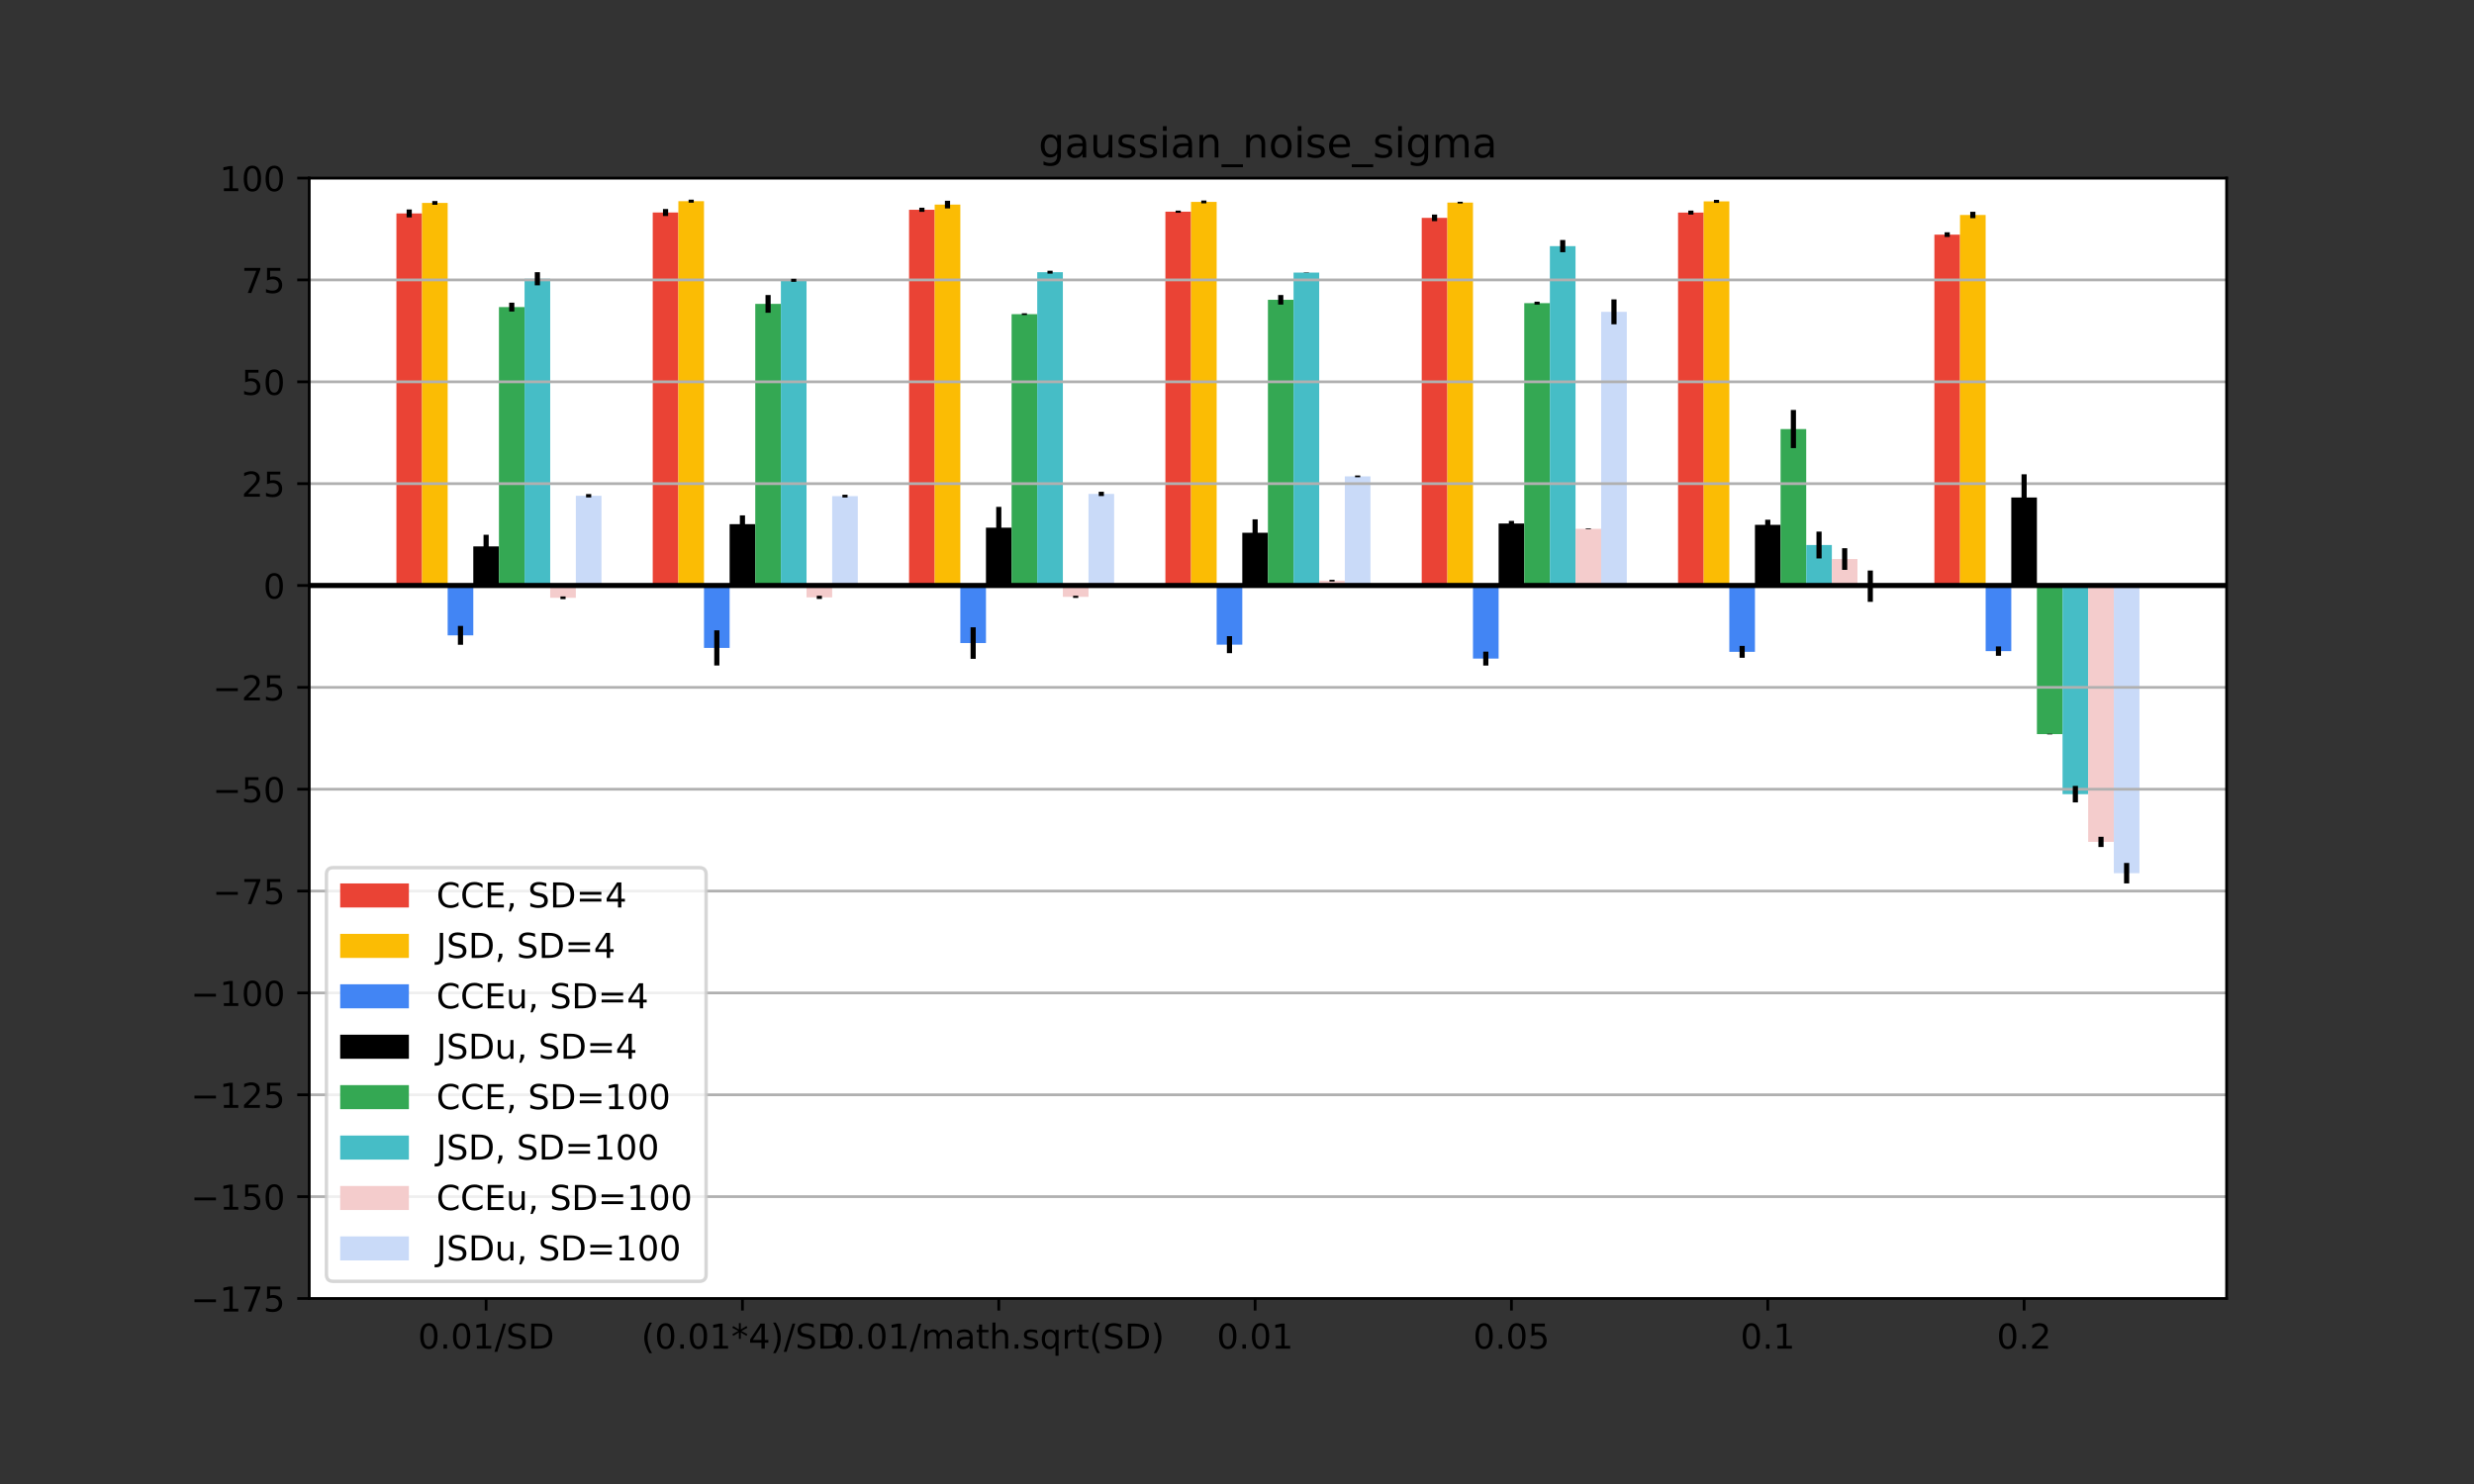 <?xml version="1.0" encoding="utf-8" standalone="no"?>
<!DOCTYPE svg PUBLIC "-//W3C//DTD SVG 1.1//EN"
  "http://www.w3.org/Graphics/SVG/1.1/DTD/svg11.dtd">
<!-- Created with matplotlib (https://matplotlib.org/) -->
<svg height="432pt" version="1.1" viewBox="0 0 720 432" width="720pt" xmlns="http://www.w3.org/2000/svg" xmlns:xlink="http://www.w3.org/1999/xlink">
 <rect x="0" y="0" width="720" height="432" fill="#333333" stroke="none"/>
 <defs>
  <style type="text/css">*{stroke-linecap:butt;stroke-linejoin:round;}</style>
 </defs>
 <g id="figure_1">
  <g id="patch_1">
   <path d="M 0 432 
L 720 432 
L 720 0 
L 0 0 
z
" style="fill:none;"/>
  </g>
  <g id="axes_1">
   <g id="patch_2">
    <path d="M 90 378 
L 648 378 
L 648 51.84 
L 90 51.84 
z
" style="fill:#ffffff;"/>
   </g>
   <g id="patch_3">
    <path clip-path="url(#pd36a8cc32c)" d="M 115.364 170.444 
L 122.824 170.444 
L 122.824 62.132 
L 115.364 62.132 
z
" style="fill:#ea4335;"/>
   </g>
   <g id="patch_4">
    <path clip-path="url(#pd36a8cc32c)" d="M 189.963 170.444 
L 197.422 170.444 
L 197.422 61.859 
L 189.963 61.859 
z
" style="fill:#ea4335;"/>
   </g>
   <g id="patch_5">
    <path clip-path="url(#pd36a8cc32c)" d="M 264.561 170.444 
L 272.021 170.444 
L 272.021 61.065 
L 264.561 61.065 
z
" style="fill:#ea4335;"/>
   </g>
   <g id="patch_6">
    <path clip-path="url(#pd36a8cc32c)" d="M 339.16 170.444 
L 346.62 170.444 
L 346.62 61.622 
L 339.16 61.622 
z
" style="fill:#ea4335;"/>
   </g>
   <g id="patch_7">
    <path clip-path="url(#pd36a8cc32c)" d="M 413.759 170.444 
L 421.219 170.444 
L 421.219 63.422 
L 413.759 63.422 
z
" style="fill:#ea4335;"/>
   </g>
   <g id="patch_8">
    <path clip-path="url(#pd36a8cc32c)" d="M 488.358 170.444 
L 495.818 170.444 
L 495.818 61.881 
L 488.358 61.881 
z
" style="fill:#ea4335;"/>
   </g>
   <g id="patch_9">
    <path clip-path="url(#pd36a8cc32c)" d="M 562.957 170.444 
L 570.417 170.444 
L 570.417 68.305 
L 562.957 68.305 
z
" style="fill:#ea4335;"/>
   </g>
   <g id="patch_10">
    <path clip-path="url(#pd36a8cc32c)" d="M 122.824 170.444 
L 130.283 170.444 
L 130.283 59.071 
L 122.824 59.071 
z
" style="fill:#fbbc04;"/>
   </g>
   <g id="patch_11">
    <path clip-path="url(#pd36a8cc32c)" d="M 197.422 170.444 
L 204.882 170.444 
L 204.882 58.564 
L 197.422 58.564 
z
" style="fill:#fbbc04;"/>
   </g>
   <g id="patch_12">
    <path clip-path="url(#pd36a8cc32c)" d="M 272.021 170.444 
L 279.481 170.444 
L 279.481 59.557 
L 272.021 59.557 
z
" style="fill:#fbbc04;"/>
   </g>
   <g id="patch_13">
    <path clip-path="url(#pd36a8cc32c)" d="M 346.62 170.444 
L 354.08 170.444 
L 354.08 58.776 
L 346.62 58.776 
z
" style="fill:#fbbc04;"/>
   </g>
   <g id="patch_14">
    <path clip-path="url(#pd36a8cc32c)" d="M 421.219 170.444 
L 428.679 170.444 
L 428.679 58.975 
L 421.219 58.975 
z
" style="fill:#fbbc04;"/>
   </g>
   <g id="patch_15">
    <path clip-path="url(#pd36a8cc32c)" d="M 495.818 170.444 
L 503.278 170.444 
L 503.278 58.618 
L 495.818 58.618 
z
" style="fill:#fbbc04;"/>
   </g>
   <g id="patch_16">
    <path clip-path="url(#pd36a8cc32c)" d="M 570.417 170.444 
L 577.877 170.444 
L 577.877 62.58 
L 570.417 62.58 
z
" style="fill:#fbbc04;"/>
   </g>
   <g id="patch_17">
    <path clip-path="url(#pd36a8cc32c)" d="M 130.283 170.444 
L 137.743 170.444 
L 137.743 184.958 
L 130.283 184.958 
z
" style="fill:#4285f4;"/>
   </g>
   <g id="patch_18">
    <path clip-path="url(#pd36a8cc32c)" d="M 204.882 170.444 
L 212.342 170.444 
L 212.342 188.615 
L 204.882 188.615 
z
" style="fill:#4285f4;"/>
   </g>
   <g id="patch_19">
    <path clip-path="url(#pd36a8cc32c)" d="M 279.481 170.444 
L 286.941 170.444 
L 286.941 187.196 
L 279.481 187.196 
z
" style="fill:#4285f4;"/>
   </g>
   <g id="patch_20">
    <path clip-path="url(#pd36a8cc32c)" d="M 354.08 170.444 
L 361.54 170.444 
L 361.54 187.667 
L 354.08 187.667 
z
" style="fill:#4285f4;"/>
   </g>
   <g id="patch_21">
    <path clip-path="url(#pd36a8cc32c)" d="M 428.679 170.444 
L 436.139 170.444 
L 436.139 191.716 
L 428.679 191.716 
z
" style="fill:#4285f4;"/>
   </g>
   <g id="patch_22">
    <path clip-path="url(#pd36a8cc32c)" d="M 503.278 170.444 
L 510.738 170.444 
L 510.738 189.754 
L 503.278 189.754 
z
" style="fill:#4285f4;"/>
   </g>
   <g id="patch_23">
    <path clip-path="url(#pd36a8cc32c)" d="M 577.877 170.444 
L 585.337 170.444 
L 585.337 189.547 
L 577.877 189.547 
z
" style="fill:#4285f4;"/>
   </g>
   <g id="patch_24">
    <path clip-path="url(#pd36a8cc32c)" d="M 137.743 170.444 
L 145.203 170.444 
L 145.203 159.061 
L 137.743 159.061 
z
"/>
   </g>
   <g id="patch_25">
    <path clip-path="url(#pd36a8cc32c)" d="M 212.342 170.444 
L 219.802 170.444 
L 219.802 152.586 
L 212.342 152.586 
z
"/>
   </g>
   <g id="patch_26">
    <path clip-path="url(#pd36a8cc32c)" d="M 286.941 170.444 
L 294.401 170.444 
L 294.401 153.608 
L 286.941 153.608 
z
"/>
   </g>
   <g id="patch_27">
    <path clip-path="url(#pd36a8cc32c)" d="M 361.54 170.444 
L 369 170.444 
L 369 155.088 
L 361.54 155.088 
z
"/>
   </g>
   <g id="patch_28">
    <path clip-path="url(#pd36a8cc32c)" d="M 436.139 170.444 
L 443.599 170.444 
L 443.599 152.397 
L 436.139 152.397 
z
"/>
   </g>
   <g id="patch_29">
    <path clip-path="url(#pd36a8cc32c)" d="M 510.738 170.444 
L 518.198 170.444 
L 518.198 152.783 
L 510.738 152.783 
z
"/>
   </g>
   <g id="patch_30">
    <path clip-path="url(#pd36a8cc32c)" d="M 585.337 170.444 
L 592.797 170.444 
L 592.797 144.825 
L 585.337 144.825 
z
"/>
   </g>
   <g id="patch_31">
    <path clip-path="url(#pd36a8cc32c)" d="M 145.203 170.444 
L 152.663 170.444 
L 152.663 89.391 
L 145.203 89.391 
z
" style="fill:#34a853;"/>
   </g>
   <g id="patch_32">
    <path clip-path="url(#pd36a8cc32c)" d="M 219.802 170.444 
L 227.262 170.444 
L 227.262 88.46 
L 219.802 88.46 
z
" style="fill:#34a853;"/>
   </g>
   <g id="patch_33">
    <path clip-path="url(#pd36a8cc32c)" d="M 294.401 170.444 
L 301.861 170.444 
L 301.861 91.453 
L 294.401 91.453 
z
" style="fill:#34a853;"/>
   </g>
   <g id="patch_34">
    <path clip-path="url(#pd36a8cc32c)" d="M 369 170.444 
L 376.46 170.444 
L 376.46 87.271 
L 369 87.271 
z
" style="fill:#34a853;"/>
   </g>
   <g id="patch_35">
    <path clip-path="url(#pd36a8cc32c)" d="M 443.599 170.444 
L 451.059 170.444 
L 451.059 88.247 
L 443.599 88.247 
z
" style="fill:#34a853;"/>
   </g>
   <g id="patch_36">
    <path clip-path="url(#pd36a8cc32c)" d="M 518.198 170.444 
L 525.658 170.444 
L 525.658 124.904 
L 518.198 124.904 
z
" style="fill:#34a853;"/>
   </g>
   <g id="patch_37">
    <path clip-path="url(#pd36a8cc32c)" d="M 592.797 170.444 
L 600.257 170.444 
L 600.257 213.707 
L 592.797 213.707 
z
" style="fill:#34a853;"/>
   </g>
   <g id="patch_38">
    <path clip-path="url(#pd36a8cc32c)" d="M 152.663 170.444 
L 160.123 170.444 
L 160.123 81.147 
L 152.663 81.147 
z
" style="fill:#46bdc6;"/>
   </g>
   <g id="patch_39">
    <path clip-path="url(#pd36a8cc32c)" d="M 227.262 170.444 
L 234.722 170.444 
L 234.722 81.605 
L 227.262 81.605 
z
" style="fill:#46bdc6;"/>
   </g>
   <g id="patch_40">
    <path clip-path="url(#pd36a8cc32c)" d="M 301.861 170.444 
L 309.321 170.444 
L 309.321 79.238 
L 301.861 79.238 
z
" style="fill:#46bdc6;"/>
   </g>
   <g id="patch_41">
    <path clip-path="url(#pd36a8cc32c)" d="M 376.46 170.444 
L 383.92 170.444 
L 383.92 79.351 
L 376.46 79.351 
z
" style="fill:#46bdc6;"/>
   </g>
   <g id="patch_42">
    <path clip-path="url(#pd36a8cc32c)" d="M 451.059 170.444 
L 458.519 170.444 
L 458.519 71.652 
L 451.059 71.652 
z
" style="fill:#46bdc6;"/>
   </g>
   <g id="patch_43">
    <path clip-path="url(#pd36a8cc32c)" d="M 525.658 170.444 
L 533.118 170.444 
L 533.118 158.655 
L 525.658 158.655 
z
" style="fill:#46bdc6;"/>
   </g>
   <g id="patch_44">
    <path clip-path="url(#pd36a8cc32c)" d="M 600.257 170.444 
L 607.717 170.444 
L 607.717 231.186 
L 600.257 231.186 
z
" style="fill:#46bdc6;"/>
   </g>
   <g id="patch_45">
    <path clip-path="url(#pd36a8cc32c)" d="M 160.123 170.444 
L 167.583 170.444 
L 167.583 174.021 
L 160.123 174.021 
z
" style="fill:#f4cccc;"/>
   </g>
   <g id="patch_46">
    <path clip-path="url(#pd36a8cc32c)" d="M 234.722 170.444 
L 242.182 170.444 
L 242.182 173.897 
L 234.722 173.897 
z
" style="fill:#f4cccc;"/>
   </g>
   <g id="patch_47">
    <path clip-path="url(#pd36a8cc32c)" d="M 309.321 170.444 
L 316.781 170.444 
L 316.781 173.741 
L 309.321 173.741 
z
" style="fill:#f4cccc;"/>
   </g>
   <g id="patch_48">
    <path clip-path="url(#pd36a8cc32c)" d="M 383.92 170.444 
L 391.38 170.444 
L 391.38 169.033 
L 383.92 169.033 
z
" style="fill:#f4cccc;"/>
   </g>
   <g id="patch_49">
    <path clip-path="url(#pd36a8cc32c)" d="M 458.519 170.444 
L 465.979 170.444 
L 465.979 153.939 
L 458.519 153.939 
z
" style="fill:#f4cccc;"/>
   </g>
   <g id="patch_50">
    <path clip-path="url(#pd36a8cc32c)" d="M 533.118 170.444 
L 540.578 170.444 
L 540.578 162.737 
L 533.118 162.737 
z
" style="fill:#f4cccc;"/>
   </g>
   <g id="patch_51">
    <path clip-path="url(#pd36a8cc32c)" d="M 607.717 170.444 
L 615.176 170.444 
L 615.176 245.071 
L 607.717 245.071 
z
" style="fill:#f4cccc;"/>
   </g>
   <g id="patch_52">
    <path clip-path="url(#pd36a8cc32c)" d="M 167.583 170.444 
L 175.043 170.444 
L 175.043 144.321 
L 167.583 144.321 
z
" style="fill:#c9daf8;"/>
   </g>
   <g id="patch_53">
    <path clip-path="url(#pd36a8cc32c)" d="M 242.182 170.444 
L 249.642 170.444 
L 249.642 144.427 
L 242.182 144.427 
z
" style="fill:#c9daf8;"/>
   </g>
   <g id="patch_54">
    <path clip-path="url(#pd36a8cc32c)" d="M 316.781 170.444 
L 324.241 170.444 
L 324.241 143.783 
L 316.781 143.783 
z
" style="fill:#c9daf8;"/>
   </g>
   <g id="patch_55">
    <path clip-path="url(#pd36a8cc32c)" d="M 391.38 170.444 
L 398.84 170.444 
L 398.84 138.672 
L 391.38 138.672 
z
" style="fill:#c9daf8;"/>
   </g>
   <g id="patch_56">
    <path clip-path="url(#pd36a8cc32c)" d="M 465.979 170.444 
L 473.439 170.444 
L 473.439 90.777 
L 465.979 90.777 
z
" style="fill:#c9daf8;"/>
   </g>
   <g id="patch_57">
    <path clip-path="url(#pd36a8cc32c)" d="M 540.578 170.444 
L 548.037 170.444 
L 548.037 170.636 
L 540.578 170.636 
z
" style="fill:#c9daf8;"/>
   </g>
   <g id="patch_58">
    <path clip-path="url(#pd36a8cc32c)" d="M 615.176 170.444 
L 622.636 170.444 
L 622.636 254.191 
L 615.176 254.191 
z
" style="fill:#c9daf8;"/>
   </g>
   <g id="matplotlib.axis_1">
    <g id="xtick_1">
     <g id="line2d_1">
      <defs>
       <path d="M 0 0 
L 0 3.5 
" id="m20d2a8fefd" style="stroke:#000000;stroke-width:0.8;"/>
      </defs>
      <g>
       <use style="stroke:#000000;stroke-width:0.8;" x="141.473" xlink:href="#m20d2a8fefd" y="378"/>
      </g>
     </g>
     <g id="text_1">
      <!-- 0.01/SD -->
      <g transform="translate(121.632 392.598)scale(0.1 -0.1)">
       <defs>
        <path d="M 31.781 66.406 
Q 24.172 66.406 20.328 58.906 
Q 16.5 51.422 16.5 36.375 
Q 16.5 21.391 20.328 13.891 
Q 24.172 6.391 31.781 6.391 
Q 39.453 6.391 43.281 13.891 
Q 47.125 21.391 47.125 36.375 
Q 47.125 51.422 43.281 58.906 
Q 39.453 66.406 31.781 66.406 
z
M 31.781 74.219 
Q 44.047 74.219 50.516 64.516 
Q 56.984 54.828 56.984 36.375 
Q 56.984 17.969 50.516 8.266 
Q 44.047 -1.422 31.781 -1.422 
Q 19.531 -1.422 13.062 8.266 
Q 6.594 17.969 6.594 36.375 
Q 6.594 54.828 13.062 64.516 
Q 19.531 74.219 31.781 74.219 
z
" id="DejaVuSans-48"/>
        <path d="M 10.688 12.406 
L 21 12.406 
L 21 0 
L 10.688 0 
z
" id="DejaVuSans-46"/>
        <path d="M 12.406 8.297 
L 28.516 8.297 
L 28.516 63.922 
L 10.984 60.406 
L 10.984 69.391 
L 28.422 72.906 
L 38.281 72.906 
L 38.281 8.297 
L 54.391 8.297 
L 54.391 0 
L 12.406 0 
z
" id="DejaVuSans-49"/>
        <path d="M 25.391 72.906 
L 33.688 72.906 
L 8.297 -9.281 
L 0 -9.281 
z
" id="DejaVuSans-47"/>
        <path d="M 53.516 70.516 
L 53.516 60.891 
Q 47.906 63.578 42.922 64.891 
Q 37.938 66.219 33.297 66.219 
Q 25.25 66.219 20.875 63.094 
Q 16.5 59.969 16.5 54.203 
Q 16.5 49.359 19.406 46.891 
Q 22.312 44.438 30.422 42.922 
L 36.375 41.703 
Q 47.406 39.594 52.656 34.297 
Q 57.906 29 57.906 20.125 
Q 57.906 9.516 50.797 4.047 
Q 43.703 -1.422 29.984 -1.422 
Q 24.812 -1.422 18.969 -0.25 
Q 13.141 0.922 6.891 3.219 
L 6.891 13.375 
Q 12.891 10.016 18.656 8.297 
Q 24.422 6.594 29.984 6.594 
Q 38.422 6.594 43.016 9.906 
Q 47.609 13.234 47.609 19.391 
Q 47.609 24.75 44.312 27.781 
Q 41.016 30.812 33.5 32.328 
L 27.484 33.5 
Q 16.453 35.688 11.516 40.375 
Q 6.594 45.062 6.594 53.422 
Q 6.594 63.094 13.406 68.656 
Q 20.219 74.219 32.172 74.219 
Q 37.312 74.219 42.625 73.281 
Q 47.953 72.359 53.516 70.516 
z
" id="DejaVuSans-83"/>
        <path d="M 19.672 64.797 
L 19.672 8.109 
L 31.594 8.109 
Q 46.688 8.109 53.688 14.938 
Q 60.688 21.781 60.688 36.531 
Q 60.688 51.172 53.688 57.984 
Q 46.688 64.797 31.594 64.797 
z
M 9.812 72.906 
L 30.078 72.906 
Q 51.266 72.906 61.172 64.094 
Q 71.094 55.281 71.094 36.531 
Q 71.094 17.672 61.125 8.828 
Q 51.172 0 30.078 0 
L 9.812 0 
z
" id="DejaVuSans-68"/>
       </defs>
       <use xlink:href="#DejaVuSans-48"/>
       <use x="63.623" xlink:href="#DejaVuSans-46"/>
       <use x="95.41" xlink:href="#DejaVuSans-48"/>
       <use x="159.033" xlink:href="#DejaVuSans-49"/>
       <use x="222.656" xlink:href="#DejaVuSans-47"/>
       <use x="256.348" xlink:href="#DejaVuSans-83"/>
       <use x="319.824" xlink:href="#DejaVuSans-68"/>
      </g>
     </g>
    </g>
    <g id="xtick_2">
     <g id="line2d_2">
      <g>
       <use style="stroke:#000000;stroke-width:0.8;" x="216.072" xlink:href="#m20d2a8fefd" y="378"/>
      </g>
     </g>
     <g id="text_2">
      <!-- (0.01*4)/SD -->
      <g transform="translate(186.648 392.598)scale(0.1 -0.1)">
       <defs>
        <path d="M 31 75.875 
Q 24.469 64.656 21.281 53.656 
Q 18.109 42.672 18.109 31.391 
Q 18.109 20.125 21.312 9.062 
Q 24.516 -2 31 -13.188 
L 23.188 -13.188 
Q 15.875 -1.703 12.234 9.375 
Q 8.594 20.453 8.594 31.391 
Q 8.594 42.281 12.203 53.312 
Q 15.828 64.359 23.188 75.875 
z
" id="DejaVuSans-40"/>
        <path d="M 47.016 60.891 
L 29.5 51.422 
L 47.016 41.891 
L 44.188 37.109 
L 27.781 47.016 
L 27.781 28.609 
L 22.219 28.609 
L 22.219 47.016 
L 5.812 37.109 
L 2.984 41.891 
L 20.516 51.422 
L 2.984 60.891 
L 5.812 65.719 
L 22.219 55.812 
L 22.219 74.219 
L 27.781 74.219 
L 27.781 55.812 
L 44.188 65.719 
z
" id="DejaVuSans-42"/>
        <path d="M 37.797 64.312 
L 12.891 25.391 
L 37.797 25.391 
z
M 35.203 72.906 
L 47.609 72.906 
L 47.609 25.391 
L 58.016 25.391 
L 58.016 17.188 
L 47.609 17.188 
L 47.609 0 
L 37.797 0 
L 37.797 17.188 
L 4.891 17.188 
L 4.891 26.703 
z
" id="DejaVuSans-52"/>
        <path d="M 8.016 75.875 
L 15.828 75.875 
Q 23.141 64.359 26.781 53.312 
Q 30.422 42.281 30.422 31.391 
Q 30.422 20.453 26.781 9.375 
Q 23.141 -1.703 15.828 -13.188 
L 8.016 -13.188 
Q 14.5 -2 17.703 9.062 
Q 20.906 20.125 20.906 31.391 
Q 20.906 42.672 17.703 53.656 
Q 14.5 64.656 8.016 75.875 
z
" id="DejaVuSans-41"/>
       </defs>
       <use xlink:href="#DejaVuSans-40"/>
       <use x="39.014" xlink:href="#DejaVuSans-48"/>
       <use x="102.637" xlink:href="#DejaVuSans-46"/>
       <use x="134.424" xlink:href="#DejaVuSans-48"/>
       <use x="198.047" xlink:href="#DejaVuSans-49"/>
       <use x="261.67" xlink:href="#DejaVuSans-42"/>
       <use x="311.67" xlink:href="#DejaVuSans-52"/>
       <use x="375.293" xlink:href="#DejaVuSans-41"/>
       <use x="414.307" xlink:href="#DejaVuSans-47"/>
       <use x="447.998" xlink:href="#DejaVuSans-83"/>
       <use x="511.475" xlink:href="#DejaVuSans-68"/>
      </g>
     </g>
    </g>
    <g id="xtick_3">
     <g id="line2d_3">
      <g>
       <use style="stroke:#000000;stroke-width:0.8;" x="290.671" xlink:href="#m20d2a8fefd" y="378"/>
      </g>
     </g>
     <g id="text_3">
      <!-- 0.01/math.sqrt(SD) -->
      <g transform="translate(242.481 392.598)scale(0.1 -0.1)">
       <defs>
        <path d="M 52 44.188 
Q 55.375 50.25 60.062 53.125 
Q 64.75 56 71.094 56 
Q 79.641 56 84.281 50.016 
Q 88.922 44.047 88.922 33.016 
L 88.922 0 
L 79.891 0 
L 79.891 32.719 
Q 79.891 40.578 77.094 44.375 
Q 74.312 48.188 68.609 48.188 
Q 61.625 48.188 57.562 43.547 
Q 53.516 38.922 53.516 30.906 
L 53.516 0 
L 44.484 0 
L 44.484 32.719 
Q 44.484 40.625 41.703 44.406 
Q 38.922 48.188 33.109 48.188 
Q 26.219 48.188 22.156 43.531 
Q 18.109 38.875 18.109 30.906 
L 18.109 0 
L 9.078 0 
L 9.078 54.688 
L 18.109 54.688 
L 18.109 46.188 
Q 21.188 51.219 25.484 53.609 
Q 29.781 56 35.688 56 
Q 41.656 56 45.828 52.969 
Q 50 49.953 52 44.188 
z
" id="DejaVuSans-109"/>
        <path d="M 34.281 27.484 
Q 23.391 27.484 19.188 25 
Q 14.984 22.516 14.984 16.5 
Q 14.984 11.719 18.141 8.906 
Q 21.297 6.109 26.703 6.109 
Q 34.188 6.109 38.703 11.406 
Q 43.219 16.703 43.219 25.484 
L 43.219 27.484 
z
M 52.203 31.203 
L 52.203 0 
L 43.219 0 
L 43.219 8.297 
Q 40.141 3.328 35.547 0.953 
Q 30.953 -1.422 24.312 -1.422 
Q 15.922 -1.422 10.953 3.297 
Q 6 8.016 6 15.922 
Q 6 25.141 12.172 29.828 
Q 18.359 34.516 30.609 34.516 
L 43.219 34.516 
L 43.219 35.406 
Q 43.219 41.609 39.141 45 
Q 35.062 48.391 27.688 48.391 
Q 23 48.391 18.547 47.266 
Q 14.109 46.141 10.016 43.891 
L 10.016 52.203 
Q 14.938 54.109 19.578 55.047 
Q 24.219 56 28.609 56 
Q 40.484 56 46.344 49.844 
Q 52.203 43.703 52.203 31.203 
z
" id="DejaVuSans-97"/>
        <path d="M 18.312 70.219 
L 18.312 54.688 
L 36.812 54.688 
L 36.812 47.703 
L 18.312 47.703 
L 18.312 18.016 
Q 18.312 11.328 20.141 9.422 
Q 21.969 7.516 27.594 7.516 
L 36.812 7.516 
L 36.812 0 
L 27.594 0 
Q 17.188 0 13.234 3.875 
Q 9.281 7.766 9.281 18.016 
L 9.281 47.703 
L 2.688 47.703 
L 2.688 54.688 
L 9.281 54.688 
L 9.281 70.219 
z
" id="DejaVuSans-116"/>
        <path d="M 54.891 33.016 
L 54.891 0 
L 45.906 0 
L 45.906 32.719 
Q 45.906 40.484 42.875 44.328 
Q 39.844 48.188 33.797 48.188 
Q 26.516 48.188 22.312 43.547 
Q 18.109 38.922 18.109 30.906 
L 18.109 0 
L 9.078 0 
L 9.078 75.984 
L 18.109 75.984 
L 18.109 46.188 
Q 21.344 51.125 25.703 53.562 
Q 30.078 56 35.797 56 
Q 45.219 56 50.047 50.172 
Q 54.891 44.344 54.891 33.016 
z
" id="DejaVuSans-104"/>
        <path d="M 44.281 53.078 
L 44.281 44.578 
Q 40.484 46.531 36.375 47.5 
Q 32.281 48.484 27.875 48.484 
Q 21.188 48.484 17.844 46.438 
Q 14.5 44.391 14.5 40.281 
Q 14.5 37.156 16.891 35.375 
Q 19.281 33.594 26.516 31.984 
L 29.594 31.297 
Q 39.156 29.25 43.188 25.516 
Q 47.219 21.781 47.219 15.094 
Q 47.219 7.469 41.188 3.016 
Q 35.156 -1.422 24.609 -1.422 
Q 20.219 -1.422 15.453 -0.562 
Q 10.688 0.297 5.422 2 
L 5.422 11.281 
Q 10.406 8.688 15.234 7.391 
Q 20.062 6.109 24.812 6.109 
Q 31.156 6.109 34.562 8.281 
Q 37.984 10.453 37.984 14.406 
Q 37.984 18.062 35.516 20.016 
Q 33.062 21.969 24.703 23.781 
L 21.578 24.516 
Q 13.234 26.266 9.516 29.906 
Q 5.812 33.547 5.812 39.891 
Q 5.812 47.609 11.281 51.797 
Q 16.75 56 26.812 56 
Q 31.781 56 36.172 55.266 
Q 40.578 54.547 44.281 53.078 
z
" id="DejaVuSans-115"/>
        <path d="M 14.797 27.297 
Q 14.797 17.391 18.875 11.75 
Q 22.953 6.109 30.078 6.109 
Q 37.203 6.109 41.297 11.75 
Q 45.406 17.391 45.406 27.297 
Q 45.406 37.203 41.297 42.844 
Q 37.203 48.484 30.078 48.484 
Q 22.953 48.484 18.875 42.844 
Q 14.797 37.203 14.797 27.297 
z
M 45.406 8.203 
Q 42.578 3.328 38.25 0.953 
Q 33.938 -1.422 27.875 -1.422 
Q 17.969 -1.422 11.734 6.484 
Q 5.516 14.406 5.516 27.297 
Q 5.516 40.188 11.734 48.094 
Q 17.969 56 27.875 56 
Q 33.938 56 38.25 53.625 
Q 42.578 51.266 45.406 46.391 
L 45.406 54.688 
L 54.391 54.688 
L 54.391 -20.797 
L 45.406 -20.797 
z
" id="DejaVuSans-113"/>
        <path d="M 41.109 46.297 
Q 39.594 47.172 37.812 47.578 
Q 36.031 48 33.891 48 
Q 26.266 48 22.188 43.047 
Q 18.109 38.094 18.109 28.812 
L 18.109 0 
L 9.078 0 
L 9.078 54.688 
L 18.109 54.688 
L 18.109 46.188 
Q 20.953 51.172 25.484 53.578 
Q 30.031 56 36.531 56 
Q 37.453 56 38.578 55.875 
Q 39.703 55.766 41.062 55.516 
z
" id="DejaVuSans-114"/>
       </defs>
       <use xlink:href="#DejaVuSans-48"/>
       <use x="63.623" xlink:href="#DejaVuSans-46"/>
       <use x="95.41" xlink:href="#DejaVuSans-48"/>
       <use x="159.033" xlink:href="#DejaVuSans-49"/>
       <use x="222.656" xlink:href="#DejaVuSans-47"/>
       <use x="256.348" xlink:href="#DejaVuSans-109"/>
       <use x="353.76" xlink:href="#DejaVuSans-97"/>
       <use x="415.039" xlink:href="#DejaVuSans-116"/>
       <use x="454.248" xlink:href="#DejaVuSans-104"/>
       <use x="517.627" xlink:href="#DejaVuSans-46"/>
       <use x="549.414" xlink:href="#DejaVuSans-115"/>
       <use x="601.514" xlink:href="#DejaVuSans-113"/>
       <use x="664.99" xlink:href="#DejaVuSans-114"/>
       <use x="706.104" xlink:href="#DejaVuSans-116"/>
       <use x="745.312" xlink:href="#DejaVuSans-40"/>
       <use x="784.326" xlink:href="#DejaVuSans-83"/>
       <use x="847.803" xlink:href="#DejaVuSans-68"/>
       <use x="924.805" xlink:href="#DejaVuSans-41"/>
      </g>
     </g>
    </g>
    <g id="xtick_4">
     <g id="line2d_4">
      <g>
       <use style="stroke:#000000;stroke-width:0.8;" x="365.27" xlink:href="#m20d2a8fefd" y="378"/>
      </g>
     </g>
     <g id="text_4">
      <!-- 0.01 -->
      <g transform="translate(354.137 392.598)scale(0.1 -0.1)">
       <use xlink:href="#DejaVuSans-48"/>
       <use x="63.623" xlink:href="#DejaVuSans-46"/>
       <use x="95.41" xlink:href="#DejaVuSans-48"/>
       <use x="159.033" xlink:href="#DejaVuSans-49"/>
      </g>
     </g>
    </g>
    <g id="xtick_5">
     <g id="line2d_5">
      <g>
       <use style="stroke:#000000;stroke-width:0.8;" x="439.869" xlink:href="#m20d2a8fefd" y="378"/>
      </g>
     </g>
     <g id="text_5">
      <!-- 0.05 -->
      <g transform="translate(428.736 392.598)scale(0.1 -0.1)">
       <defs>
        <path d="M 10.797 72.906 
L 49.516 72.906 
L 49.516 64.594 
L 19.828 64.594 
L 19.828 46.734 
Q 21.969 47.469 24.109 47.828 
Q 26.266 48.188 28.422 48.188 
Q 40.625 48.188 47.75 41.5 
Q 54.891 34.812 54.891 23.391 
Q 54.891 11.625 47.562 5.094 
Q 40.234 -1.422 26.906 -1.422 
Q 22.312 -1.422 17.547 -0.641 
Q 12.797 0.141 7.719 1.703 
L 7.719 11.625 
Q 12.109 9.234 16.797 8.062 
Q 21.484 6.891 26.703 6.891 
Q 35.156 6.891 40.078 11.328 
Q 45.016 15.766 45.016 23.391 
Q 45.016 31 40.078 35.438 
Q 35.156 39.891 26.703 39.891 
Q 22.75 39.891 18.812 39.016 
Q 14.891 38.141 10.797 36.281 
z
" id="DejaVuSans-53"/>
       </defs>
       <use xlink:href="#DejaVuSans-48"/>
       <use x="63.623" xlink:href="#DejaVuSans-46"/>
       <use x="95.41" xlink:href="#DejaVuSans-48"/>
       <use x="159.033" xlink:href="#DejaVuSans-53"/>
      </g>
     </g>
    </g>
    <g id="xtick_6">
     <g id="line2d_6">
      <g>
       <use style="stroke:#000000;stroke-width:0.8;" x="514.468" xlink:href="#m20d2a8fefd" y="378"/>
      </g>
     </g>
     <g id="text_6">
      <!-- 0.1 -->
      <g transform="translate(506.516 392.598)scale(0.1 -0.1)">
       <use xlink:href="#DejaVuSans-48"/>
       <use x="63.623" xlink:href="#DejaVuSans-46"/>
       <use x="95.41" xlink:href="#DejaVuSans-49"/>
      </g>
     </g>
    </g>
    <g id="xtick_7">
     <g id="line2d_7">
      <g>
       <use style="stroke:#000000;stroke-width:0.8;" x="589.067" xlink:href="#m20d2a8fefd" y="378"/>
      </g>
     </g>
     <g id="text_7">
      <!-- 0.2 -->
      <g transform="translate(581.115 392.598)scale(0.1 -0.1)">
       <defs>
        <path d="M 19.188 8.297 
L 53.609 8.297 
L 53.609 0 
L 7.328 0 
L 7.328 8.297 
Q 12.938 14.109 22.625 23.891 
Q 32.328 33.688 34.812 36.531 
Q 39.547 41.844 41.422 45.531 
Q 43.312 49.219 43.312 52.781 
Q 43.312 58.594 39.234 62.25 
Q 35.156 65.922 28.609 65.922 
Q 23.969 65.922 18.812 64.312 
Q 13.672 62.703 7.812 59.422 
L 7.812 69.391 
Q 13.766 71.781 18.938 73 
Q 24.125 74.219 28.422 74.219 
Q 39.75 74.219 46.484 68.547 
Q 53.219 62.891 53.219 53.422 
Q 53.219 48.922 51.531 44.891 
Q 49.859 40.875 45.406 35.406 
Q 44.188 33.984 37.641 27.219 
Q 31.109 20.453 19.188 8.297 
z
" id="DejaVuSans-50"/>
       </defs>
       <use xlink:href="#DejaVuSans-48"/>
       <use x="63.623" xlink:href="#DejaVuSans-46"/>
       <use x="95.41" xlink:href="#DejaVuSans-50"/>
      </g>
     </g>
    </g>
   </g>
   <g id="matplotlib.axis_2">
    <g id="ytick_1">
     <g id="line2d_8">
      <path clip-path="url(#pd36a8cc32c)" d="M 90 378 
L 648 378 
" style="fill:none;stroke:#b0b0b0;stroke-linecap:square;stroke-width:0.8;"/>
     </g>
     <g id="line2d_9">
      <defs>
       <path d="M 0 0 
L -3.5 0 
" id="m50d9910a5c" style="stroke:#000000;stroke-width:0.8;"/>
      </defs>
      <g>
       <use style="stroke:#000000;stroke-width:0.8;" x="90" xlink:href="#m50d9910a5c" y="378"/>
      </g>
     </g>
     <g id="text_8">
      <!-- −175 -->
      <g transform="translate(55.533 381.799)scale(0.1 -0.1)">
       <defs>
        <path d="M 10.594 35.5 
L 73.188 35.5 
L 73.188 27.203 
L 10.594 27.203 
z
" id="DejaVuSans-8722"/>
        <path d="M 8.203 72.906 
L 55.078 72.906 
L 55.078 68.703 
L 28.609 0 
L 18.312 0 
L 43.219 64.594 
L 8.203 64.594 
z
" id="DejaVuSans-55"/>
       </defs>
       <use xlink:href="#DejaVuSans-8722"/>
       <use x="83.789" xlink:href="#DejaVuSans-49"/>
       <use x="147.412" xlink:href="#DejaVuSans-55"/>
       <use x="211.035" xlink:href="#DejaVuSans-53"/>
      </g>
     </g>
    </g>
    <g id="ytick_2">
     <g id="line2d_10">
      <path clip-path="url(#pd36a8cc32c)" d="M 90 348.349 
L 648 348.349 
" style="fill:none;stroke:#b0b0b0;stroke-linecap:square;stroke-width:0.8;"/>
     </g>
     <g id="line2d_11">
      <g>
       <use style="stroke:#000000;stroke-width:0.8;" x="90" xlink:href="#m50d9910a5c" y="348.349"/>
      </g>
     </g>
     <g id="text_9">
      <!-- −150 -->
      <g transform="translate(55.533 352.148)scale(0.1 -0.1)">
       <use xlink:href="#DejaVuSans-8722"/>
       <use x="83.789" xlink:href="#DejaVuSans-49"/>
       <use x="147.412" xlink:href="#DejaVuSans-53"/>
       <use x="211.035" xlink:href="#DejaVuSans-48"/>
      </g>
     </g>
    </g>
    <g id="ytick_3">
     <g id="line2d_12">
      <path clip-path="url(#pd36a8cc32c)" d="M 90 318.698 
L 648 318.698 
" style="fill:none;stroke:#b0b0b0;stroke-linecap:square;stroke-width:0.8;"/>
     </g>
     <g id="line2d_13">
      <g>
       <use style="stroke:#000000;stroke-width:0.8;" x="90" xlink:href="#m50d9910a5c" y="318.698"/>
      </g>
     </g>
     <g id="text_10">
      <!-- −125 -->
      <g transform="translate(55.533 322.497)scale(0.1 -0.1)">
       <use xlink:href="#DejaVuSans-8722"/>
       <use x="83.789" xlink:href="#DejaVuSans-49"/>
       <use x="147.412" xlink:href="#DejaVuSans-50"/>
       <use x="211.035" xlink:href="#DejaVuSans-53"/>
      </g>
     </g>
    </g>
    <g id="ytick_4">
     <g id="line2d_14">
      <path clip-path="url(#pd36a8cc32c)" d="M 90 289.047 
L 648 289.047 
" style="fill:none;stroke:#b0b0b0;stroke-linecap:square;stroke-width:0.8;"/>
     </g>
     <g id="line2d_15">
      <g>
       <use style="stroke:#000000;stroke-width:0.8;" x="90" xlink:href="#m50d9910a5c" y="289.047"/>
      </g>
     </g>
     <g id="text_11">
      <!-- −100 -->
      <g transform="translate(55.533 292.846)scale(0.1 -0.1)">
       <use xlink:href="#DejaVuSans-8722"/>
       <use x="83.789" xlink:href="#DejaVuSans-49"/>
       <use x="147.412" xlink:href="#DejaVuSans-48"/>
       <use x="211.035" xlink:href="#DejaVuSans-48"/>
      </g>
     </g>
    </g>
    <g id="ytick_5">
     <g id="line2d_16">
      <path clip-path="url(#pd36a8cc32c)" d="M 90 259.396 
L 648 259.396 
" style="fill:none;stroke:#b0b0b0;stroke-linecap:square;stroke-width:0.8;"/>
     </g>
     <g id="line2d_17">
      <g>
       <use style="stroke:#000000;stroke-width:0.8;" x="90" xlink:href="#m50d9910a5c" y="259.396"/>
      </g>
     </g>
     <g id="text_12">
      <!-- −75 -->
      <g transform="translate(61.895 263.196)scale(0.1 -0.1)">
       <use xlink:href="#DejaVuSans-8722"/>
       <use x="83.789" xlink:href="#DejaVuSans-55"/>
       <use x="147.412" xlink:href="#DejaVuSans-53"/>
      </g>
     </g>
    </g>
    <g id="ytick_6">
     <g id="line2d_18">
      <path clip-path="url(#pd36a8cc32c)" d="M 90 229.745 
L 648 229.745 
" style="fill:none;stroke:#b0b0b0;stroke-linecap:square;stroke-width:0.8;"/>
     </g>
     <g id="line2d_19">
      <g>
       <use style="stroke:#000000;stroke-width:0.8;" x="90" xlink:href="#m50d9910a5c" y="229.745"/>
      </g>
     </g>
     <g id="text_13">
      <!-- −50 -->
      <g transform="translate(61.895 233.545)scale(0.1 -0.1)">
       <use xlink:href="#DejaVuSans-8722"/>
       <use x="83.789" xlink:href="#DejaVuSans-53"/>
       <use x="147.412" xlink:href="#DejaVuSans-48"/>
      </g>
     </g>
    </g>
    <g id="ytick_7">
     <g id="line2d_20">
      <path clip-path="url(#pd36a8cc32c)" d="M 90 200.095 
L 648 200.095 
" style="fill:none;stroke:#b0b0b0;stroke-linecap:square;stroke-width:0.8;"/>
     </g>
     <g id="line2d_21">
      <g>
       <use style="stroke:#000000;stroke-width:0.8;" x="90" xlink:href="#m50d9910a5c" y="200.095"/>
      </g>
     </g>
     <g id="text_14">
      <!-- −25 -->
      <g transform="translate(61.895 203.894)scale(0.1 -0.1)">
       <use xlink:href="#DejaVuSans-8722"/>
       <use x="83.789" xlink:href="#DejaVuSans-50"/>
       <use x="147.412" xlink:href="#DejaVuSans-53"/>
      </g>
     </g>
    </g>
    <g id="ytick_8">
     <g id="line2d_22">
      <path clip-path="url(#pd36a8cc32c)" d="M 90 170.444 
L 648 170.444 
" style="fill:none;stroke:#b0b0b0;stroke-linecap:square;stroke-width:0.8;"/>
     </g>
     <g id="line2d_23">
      <g>
       <use style="stroke:#000000;stroke-width:0.8;" x="90" xlink:href="#m50d9910a5c" y="170.444"/>
      </g>
     </g>
     <g id="text_15">
      <!-- 0 -->
      <g transform="translate(76.638 174.243)scale(0.1 -0.1)">
       <use xlink:href="#DejaVuSans-48"/>
      </g>
     </g>
    </g>
    <g id="ytick_9">
     <g id="line2d_24">
      <path clip-path="url(#pd36a8cc32c)" d="M 90 140.793 
L 648 140.793 
" style="fill:none;stroke:#b0b0b0;stroke-linecap:square;stroke-width:0.8;"/>
     </g>
     <g id="line2d_25">
      <g>
       <use style="stroke:#000000;stroke-width:0.8;" x="90" xlink:href="#m50d9910a5c" y="140.793"/>
      </g>
     </g>
     <g id="text_16">
      <!-- 25 -->
      <g transform="translate(70.275 144.592)scale(0.1 -0.1)">
       <use xlink:href="#DejaVuSans-50"/>
       <use x="63.623" xlink:href="#DejaVuSans-53"/>
      </g>
     </g>
    </g>
    <g id="ytick_10">
     <g id="line2d_26">
      <path clip-path="url(#pd36a8cc32c)" d="M 90 111.142 
L 648 111.142 
" style="fill:none;stroke:#b0b0b0;stroke-linecap:square;stroke-width:0.8;"/>
     </g>
     <g id="line2d_27">
      <g>
       <use style="stroke:#000000;stroke-width:0.8;" x="90" xlink:href="#m50d9910a5c" y="111.142"/>
      </g>
     </g>
     <g id="text_17">
      <!-- 50 -->
      <g transform="translate(70.275 114.941)scale(0.1 -0.1)">
       <use xlink:href="#DejaVuSans-53"/>
       <use x="63.623" xlink:href="#DejaVuSans-48"/>
      </g>
     </g>
    </g>
    <g id="ytick_11">
     <g id="line2d_28">
      <path clip-path="url(#pd36a8cc32c)" d="M 90 81.491 
L 648 81.491 
" style="fill:none;stroke:#b0b0b0;stroke-linecap:square;stroke-width:0.8;"/>
     </g>
     <g id="line2d_29">
      <g>
       <use style="stroke:#000000;stroke-width:0.8;" x="90" xlink:href="#m50d9910a5c" y="81.491"/>
      </g>
     </g>
     <g id="text_18">
      <!-- 75 -->
      <g transform="translate(70.275 85.29)scale(0.1 -0.1)">
       <use xlink:href="#DejaVuSans-55"/>
       <use x="63.623" xlink:href="#DejaVuSans-53"/>
      </g>
     </g>
    </g>
    <g id="ytick_12">
     <g id="line2d_30">
      <path clip-path="url(#pd36a8cc32c)" d="M 90 51.84 
L 648 51.84 
" style="fill:none;stroke:#b0b0b0;stroke-linecap:square;stroke-width:0.8;"/>
     </g>
     <g id="line2d_31">
      <g>
       <use style="stroke:#000000;stroke-width:0.8;" x="90" xlink:href="#m50d9910a5c" y="51.84"/>
      </g>
     </g>
     <g id="text_19">
      <!-- 100 -->
      <g transform="translate(63.913 55.639)scale(0.1 -0.1)">
       <use xlink:href="#DejaVuSans-49"/>
       <use x="63.623" xlink:href="#DejaVuSans-48"/>
       <use x="127.246" xlink:href="#DejaVuSans-48"/>
      </g>
     </g>
    </g>
   </g>
   <g id="LineCollection_1">
    <path clip-path="url(#pd36a8cc32c)" d="M 119.094 63.279 
L 119.094 60.986 
" style="fill:none;stroke:#000000;stroke-width:1.5;"/>
    <path clip-path="url(#pd36a8cc32c)" d="M 193.693 62.878 
L 193.693 60.84 
" style="fill:none;stroke:#000000;stroke-width:1.5;"/>
    <path clip-path="url(#pd36a8cc32c)" d="M 268.291 61.667 
L 268.291 60.463 
" style="fill:none;stroke:#000000;stroke-width:1.5;"/>
    <path clip-path="url(#pd36a8cc32c)" d="M 342.89 61.93 
L 342.89 61.315 
" style="fill:none;stroke:#000000;stroke-width:1.5;"/>
    <path clip-path="url(#pd36a8cc32c)" d="M 417.489 64.381 
L 417.489 62.464 
" style="fill:none;stroke:#000000;stroke-width:1.5;"/>
    <path clip-path="url(#pd36a8cc32c)" d="M 492.088 62.456 
L 492.088 61.306 
" style="fill:none;stroke:#000000;stroke-width:1.5;"/>
    <path clip-path="url(#pd36a8cc32c)" d="M 566.687 68.979 
L 566.687 67.63 
" style="fill:none;stroke:#000000;stroke-width:1.5;"/>
   </g>
   <g id="LineCollection_2">
    <path clip-path="url(#pd36a8cc32c)" d="M 126.553 59.612 
L 126.553 58.53 
" style="fill:none;stroke:#000000;stroke-width:1.5;"/>
    <path clip-path="url(#pd36a8cc32c)" d="M 201.152 59.001 
L 201.152 58.126 
" style="fill:none;stroke:#000000;stroke-width:1.5;"/>
    <path clip-path="url(#pd36a8cc32c)" d="M 275.751 60.673 
L 275.751 58.44 
" style="fill:none;stroke:#000000;stroke-width:1.5;"/>
    <path clip-path="url(#pd36a8cc32c)" d="M 350.35 59.192 
L 350.35 58.36 
" style="fill:none;stroke:#000000;stroke-width:1.5;"/>
    <path clip-path="url(#pd36a8cc32c)" d="M 424.949 59.226 
L 424.949 58.724 
" style="fill:none;stroke:#000000;stroke-width:1.5;"/>
    <path clip-path="url(#pd36a8cc32c)" d="M 499.548 59.056 
L 499.548 58.18 
" style="fill:none;stroke:#000000;stroke-width:1.5;"/>
    <path clip-path="url(#pd36a8cc32c)" d="M 574.147 63.504 
L 574.147 61.656 
" style="fill:none;stroke:#000000;stroke-width:1.5;"/>
   </g>
   <g id="LineCollection_3">
    <path clip-path="url(#pd36a8cc32c)" d="M 134.013 187.704 
L 134.013 182.213 
" style="fill:none;stroke:#000000;stroke-width:1.5;"/>
    <path clip-path="url(#pd36a8cc32c)" d="M 208.612 193.734 
L 208.612 183.496 
" style="fill:none;stroke:#000000;stroke-width:1.5;"/>
    <path clip-path="url(#pd36a8cc32c)" d="M 283.211 191.788 
L 283.211 182.604 
" style="fill:none;stroke:#000000;stroke-width:1.5;"/>
    <path clip-path="url(#pd36a8cc32c)" d="M 357.81 190.143 
L 357.81 185.191 
" style="fill:none;stroke:#000000;stroke-width:1.5;"/>
    <path clip-path="url(#pd36a8cc32c)" d="M 432.409 193.738 
L 432.409 189.694 
" style="fill:none;stroke:#000000;stroke-width:1.5;"/>
    <path clip-path="url(#pd36a8cc32c)" d="M 507.008 191.479 
L 507.008 188.028 
" style="fill:none;stroke:#000000;stroke-width:1.5;"/>
    <path clip-path="url(#pd36a8cc32c)" d="M 581.607 190.909 
L 581.607 188.186 
" style="fill:none;stroke:#000000;stroke-width:1.5;"/>
   </g>
   <g id="LineCollection_4">
    <path clip-path="url(#pd36a8cc32c)" d="M 141.473 162.44 
L 141.473 155.681 
" style="fill:none;stroke:#000000;stroke-width:1.5;"/>
    <path clip-path="url(#pd36a8cc32c)" d="M 216.072 155.148 
L 216.072 150.024 
" style="fill:none;stroke:#000000;stroke-width:1.5;"/>
    <path clip-path="url(#pd36a8cc32c)" d="M 290.671 159.67 
L 290.671 147.546 
" style="fill:none;stroke:#000000;stroke-width:1.5;"/>
    <path clip-path="url(#pd36a8cc32c)" d="M 365.27 158.993 
L 365.27 151.184 
" style="fill:none;stroke:#000000;stroke-width:1.5;"/>
    <path clip-path="url(#pd36a8cc32c)" d="M 439.869 153.146 
L 439.869 151.648 
" style="fill:none;stroke:#000000;stroke-width:1.5;"/>
    <path clip-path="url(#pd36a8cc32c)" d="M 514.468 154.266 
L 514.468 151.3 
" style="fill:none;stroke:#000000;stroke-width:1.5;"/>
    <path clip-path="url(#pd36a8cc32c)" d="M 589.067 151.588 
L 589.067 138.063 
" style="fill:none;stroke:#000000;stroke-width:1.5;"/>
   </g>
   <g id="LineCollection_5">
    <path clip-path="url(#pd36a8cc32c)" d="M 148.933 90.683 
L 148.933 88.1 
" style="fill:none;stroke:#000000;stroke-width:1.5;"/>
    <path clip-path="url(#pd36a8cc32c)" d="M 223.532 91.044 
L 223.532 85.876 
" style="fill:none;stroke:#000000;stroke-width:1.5;"/>
    <path clip-path="url(#pd36a8cc32c)" d="M 298.131 91.706 
L 298.131 91.201 
" style="fill:none;stroke:#000000;stroke-width:1.5;"/>
    <path clip-path="url(#pd36a8cc32c)" d="M 372.73 88.66 
L 372.73 85.881 
" style="fill:none;stroke:#000000;stroke-width:1.5;"/>
    <path clip-path="url(#pd36a8cc32c)" d="M 447.329 88.669 
L 447.329 87.824 
" style="fill:none;stroke:#000000;stroke-width:1.5;"/>
    <path clip-path="url(#pd36a8cc32c)" d="M 521.928 130.453 
L 521.928 119.355 
" style="fill:none;stroke:#000000;stroke-width:1.5;"/>
    <path clip-path="url(#pd36a8cc32c)" d="M 596.527 213.797 
L 596.527 213.618 
" style="fill:none;stroke:#000000;stroke-width:1.5;"/>
   </g>
   <g id="LineCollection_6">
    <path clip-path="url(#pd36a8cc32c)" d="M 156.393 83.055 
L 156.393 79.239 
" style="fill:none;stroke:#000000;stroke-width:1.5;"/>
    <path clip-path="url(#pd36a8cc32c)" d="M 230.992 82.047 
L 230.992 81.164 
" style="fill:none;stroke:#000000;stroke-width:1.5;"/>
    <path clip-path="url(#pd36a8cc32c)" d="M 305.591 79.657 
L 305.591 78.818 
" style="fill:none;stroke:#000000;stroke-width:1.5;"/>
    <path clip-path="url(#pd36a8cc32c)" d="M 380.19 79.402 
L 380.19 79.299 
" style="fill:none;stroke:#000000;stroke-width:1.5;"/>
    <path clip-path="url(#pd36a8cc32c)" d="M 454.789 73.426 
L 454.789 69.877 
" style="fill:none;stroke:#000000;stroke-width:1.5;"/>
    <path clip-path="url(#pd36a8cc32c)" d="M 529.388 162.562 
L 529.388 154.748 
" style="fill:none;stroke:#000000;stroke-width:1.5;"/>
    <path clip-path="url(#pd36a8cc32c)" d="M 603.987 233.593 
L 603.987 228.778 
" style="fill:none;stroke:#000000;stroke-width:1.5;"/>
   </g>
   <g id="LineCollection_7">
    <path clip-path="url(#pd36a8cc32c)" d="M 163.853 174.415 
L 163.853 173.627 
" style="fill:none;stroke:#000000;stroke-width:1.5;"/>
    <path clip-path="url(#pd36a8cc32c)" d="M 238.452 174.358 
L 238.452 173.435 
" style="fill:none;stroke:#000000;stroke-width:1.5;"/>
    <path clip-path="url(#pd36a8cc32c)" d="M 313.051 174.048 
L 313.051 173.433 
" style="fill:none;stroke:#000000;stroke-width:1.5;"/>
    <path clip-path="url(#pd36a8cc32c)" d="M 387.65 169.278 
L 387.65 168.787 
" style="fill:none;stroke:#000000;stroke-width:1.5;"/>
    <path clip-path="url(#pd36a8cc32c)" d="M 462.249 154.045 
L 462.249 153.833 
" style="fill:none;stroke:#000000;stroke-width:1.5;"/>
    <path clip-path="url(#pd36a8cc32c)" d="M 536.848 165.889 
L 536.848 159.584 
" style="fill:none;stroke:#000000;stroke-width:1.5;"/>
    <path clip-path="url(#pd36a8cc32c)" d="M 611.447 246.558 
L 611.447 243.585 
" style="fill:none;stroke:#000000;stroke-width:1.5;"/>
   </g>
   <g id="LineCollection_8">
    <path clip-path="url(#pd36a8cc32c)" d="M 171.313 144.808 
L 171.313 143.833 
" style="fill:none;stroke:#000000;stroke-width:1.5;"/>
    <path clip-path="url(#pd36a8cc32c)" d="M 245.912 144.825 
L 245.912 144.028 
" style="fill:none;stroke:#000000;stroke-width:1.5;"/>
    <path clip-path="url(#pd36a8cc32c)" d="M 320.511 144.409 
L 320.511 143.158 
" style="fill:none;stroke:#000000;stroke-width:1.5;"/>
    <path clip-path="url(#pd36a8cc32c)" d="M 395.11 138.939 
L 395.11 138.404 
" style="fill:none;stroke:#000000;stroke-width:1.5;"/>
    <path clip-path="url(#pd36a8cc32c)" d="M 469.709 94.398 
L 469.709 87.156 
" style="fill:none;stroke:#000000;stroke-width:1.5;"/>
    <path clip-path="url(#pd36a8cc32c)" d="M 544.307 175.199 
L 544.307 166.072 
" style="fill:none;stroke:#000000;stroke-width:1.5;"/>
    <path clip-path="url(#pd36a8cc32c)" d="M 618.906 257.17 
L 618.906 251.212 
" style="fill:none;stroke:#000000;stroke-width:1.5;"/>
   </g>
   <g id="line2d_32">
    <path clip-path="url(#pd36a8cc32c)" d="M 90 170.444 
L 648 170.444 
" style="fill:none;stroke:#000000;stroke-linecap:square;stroke-width:1.5;"/>
   </g>
   <g id="patch_59">
    <path d="M 90 378 
L 90 51.84 
" style="fill:none;stroke:#000000;stroke-linecap:square;stroke-linejoin:miter;stroke-width:0.8;"/>
   </g>
   <g id="patch_60">
    <path d="M 648 378 
L 648 51.84 
" style="fill:none;stroke:#000000;stroke-linecap:square;stroke-linejoin:miter;stroke-width:0.8;"/>
   </g>
   <g id="patch_61">
    <path d="M 90 378 
L 648 378 
" style="fill:none;stroke:#000000;stroke-linecap:square;stroke-linejoin:miter;stroke-width:0.8;"/>
   </g>
   <g id="patch_62">
    <path d="M 90 51.84 
L 648 51.84 
" style="fill:none;stroke:#000000;stroke-linecap:square;stroke-linejoin:miter;stroke-width:0.8;"/>
   </g>
   <g id="text_20">
    <!-- gaussian_noise_sigma -->
    <g transform="translate(302.233 45.84)scale(0.12 -0.12)">
     <defs>
      <path d="M 45.406 27.984 
Q 45.406 37.75 41.375 43.109 
Q 37.359 48.484 30.078 48.484 
Q 22.859 48.484 18.828 43.109 
Q 14.797 37.75 14.797 27.984 
Q 14.797 18.266 18.828 12.891 
Q 22.859 7.516 30.078 7.516 
Q 37.359 7.516 41.375 12.891 
Q 45.406 18.266 45.406 27.984 
z
M 54.391 6.781 
Q 54.391 -7.172 48.188 -13.984 
Q 42 -20.797 29.203 -20.797 
Q 24.469 -20.797 20.266 -20.094 
Q 16.062 -19.391 12.109 -17.922 
L 12.109 -9.188 
Q 16.062 -11.328 19.922 -12.344 
Q 23.781 -13.375 27.781 -13.375 
Q 36.625 -13.375 41.016 -8.766 
Q 45.406 -4.156 45.406 5.172 
L 45.406 9.625 
Q 42.625 4.781 38.281 2.391 
Q 33.938 0 27.875 0 
Q 17.828 0 11.672 7.656 
Q 5.516 15.328 5.516 27.984 
Q 5.516 40.672 11.672 48.328 
Q 17.828 56 27.875 56 
Q 33.938 56 38.281 53.609 
Q 42.625 51.219 45.406 46.391 
L 45.406 54.688 
L 54.391 54.688 
z
" id="DejaVuSans-103"/>
      <path d="M 8.5 21.578 
L 8.5 54.688 
L 17.484 54.688 
L 17.484 21.922 
Q 17.484 14.156 20.5 10.266 
Q 23.531 6.391 29.594 6.391 
Q 36.859 6.391 41.078 11.031 
Q 45.312 15.672 45.312 23.688 
L 45.312 54.688 
L 54.297 54.688 
L 54.297 0 
L 45.312 0 
L 45.312 8.406 
Q 42.047 3.422 37.719 1 
Q 33.406 -1.422 27.688 -1.422 
Q 18.266 -1.422 13.375 4.438 
Q 8.5 10.297 8.5 21.578 
z
M 31.109 56 
z
" id="DejaVuSans-117"/>
      <path d="M 9.422 54.688 
L 18.406 54.688 
L 18.406 0 
L 9.422 0 
z
M 9.422 75.984 
L 18.406 75.984 
L 18.406 64.594 
L 9.422 64.594 
z
" id="DejaVuSans-105"/>
      <path d="M 54.891 33.016 
L 54.891 0 
L 45.906 0 
L 45.906 32.719 
Q 45.906 40.484 42.875 44.328 
Q 39.844 48.188 33.797 48.188 
Q 26.516 48.188 22.312 43.547 
Q 18.109 38.922 18.109 30.906 
L 18.109 0 
L 9.078 0 
L 9.078 54.688 
L 18.109 54.688 
L 18.109 46.188 
Q 21.344 51.125 25.703 53.562 
Q 30.078 56 35.797 56 
Q 45.219 56 50.047 50.172 
Q 54.891 44.344 54.891 33.016 
z
" id="DejaVuSans-110"/>
      <path d="M 50.984 -16.609 
L 50.984 -23.578 
L -0.984 -23.578 
L -0.984 -16.609 
z
" id="DejaVuSans-95"/>
      <path d="M 30.609 48.391 
Q 23.391 48.391 19.188 42.75 
Q 14.984 37.109 14.984 27.297 
Q 14.984 17.484 19.156 11.844 
Q 23.344 6.203 30.609 6.203 
Q 37.797 6.203 41.984 11.859 
Q 46.188 17.531 46.188 27.297 
Q 46.188 37.016 41.984 42.703 
Q 37.797 48.391 30.609 48.391 
z
M 30.609 56 
Q 42.328 56 49.016 48.375 
Q 55.719 40.766 55.719 27.297 
Q 55.719 13.875 49.016 6.219 
Q 42.328 -1.422 30.609 -1.422 
Q 18.844 -1.422 12.172 6.219 
Q 5.516 13.875 5.516 27.297 
Q 5.516 40.766 12.172 48.375 
Q 18.844 56 30.609 56 
z
" id="DejaVuSans-111"/>
      <path d="M 56.203 29.594 
L 56.203 25.203 
L 14.891 25.203 
Q 15.484 15.922 20.484 11.062 
Q 25.484 6.203 34.422 6.203 
Q 39.594 6.203 44.453 7.469 
Q 49.312 8.734 54.109 11.281 
L 54.109 2.781 
Q 49.266 0.734 44.188 -0.344 
Q 39.109 -1.422 33.891 -1.422 
Q 20.797 -1.422 13.156 6.188 
Q 5.516 13.812 5.516 26.812 
Q 5.516 40.234 12.766 48.109 
Q 20.016 56 32.328 56 
Q 43.359 56 49.781 48.891 
Q 56.203 41.797 56.203 29.594 
z
M 47.219 32.234 
Q 47.125 39.594 43.094 43.984 
Q 39.062 48.391 32.422 48.391 
Q 24.906 48.391 20.391 44.141 
Q 15.875 39.891 15.188 32.172 
z
" id="DejaVuSans-101"/>
     </defs>
     <use xlink:href="#DejaVuSans-103"/>
     <use x="63.477" xlink:href="#DejaVuSans-97"/>
     <use x="124.756" xlink:href="#DejaVuSans-117"/>
     <use x="188.135" xlink:href="#DejaVuSans-115"/>
     <use x="240.234" xlink:href="#DejaVuSans-115"/>
     <use x="292.334" xlink:href="#DejaVuSans-105"/>
     <use x="320.117" xlink:href="#DejaVuSans-97"/>
     <use x="381.396" xlink:href="#DejaVuSans-110"/>
     <use x="444.775" xlink:href="#DejaVuSans-95"/>
     <use x="494.775" xlink:href="#DejaVuSans-110"/>
     <use x="558.154" xlink:href="#DejaVuSans-111"/>
     <use x="619.336" xlink:href="#DejaVuSans-105"/>
     <use x="647.119" xlink:href="#DejaVuSans-115"/>
     <use x="699.219" xlink:href="#DejaVuSans-101"/>
     <use x="760.742" xlink:href="#DejaVuSans-95"/>
     <use x="810.742" xlink:href="#DejaVuSans-115"/>
     <use x="862.842" xlink:href="#DejaVuSans-105"/>
     <use x="890.625" xlink:href="#DejaVuSans-103"/>
     <use x="954.102" xlink:href="#DejaVuSans-109"/>
     <use x="1051.514" xlink:href="#DejaVuSans-97"/>
    </g>
   </g>
   <g id="legend_1">
    <g id="patch_63">
     <path d="M 97 373 
L 203.494 373 
Q 205.494 373 205.494 371 
L 205.494 254.575 
Q 205.494 252.575 203.494 252.575 
L 97 252.575 
Q 95 252.575 95 254.575 
L 95 371 
Q 95 373 97 373 
z
" style="fill:#ffffff;opacity:0.8;stroke:#cccccc;stroke-linejoin:miter;"/>
    </g>
    <g id="patch_64">
     <path d="M 99 264.173 
L 119 264.173 
L 119 257.173 
L 99 257.173 
z
" style="fill:#ea4335;"/>
    </g>
    <g id="text_21">
     <!-- CCE, SD=4 -->
     <g transform="translate(127 264.173)scale(0.1 -0.1)">
      <defs>
       <path d="M 64.406 67.281 
L 64.406 56.891 
Q 59.422 61.531 53.781 63.812 
Q 48.141 66.109 41.797 66.109 
Q 29.297 66.109 22.656 58.469 
Q 16.016 50.828 16.016 36.375 
Q 16.016 21.969 22.656 14.328 
Q 29.297 6.688 41.797 6.688 
Q 48.141 6.688 53.781 8.984 
Q 59.422 11.281 64.406 15.922 
L 64.406 5.609 
Q 59.234 2.094 53.438 0.328 
Q 47.656 -1.422 41.219 -1.422 
Q 24.656 -1.422 15.125 8.703 
Q 5.609 18.844 5.609 36.375 
Q 5.609 53.953 15.125 64.078 
Q 24.656 74.219 41.219 74.219 
Q 47.75 74.219 53.531 72.484 
Q 59.328 70.75 64.406 67.281 
z
" id="DejaVuSans-67"/>
       <path d="M 9.812 72.906 
L 55.906 72.906 
L 55.906 64.594 
L 19.672 64.594 
L 19.672 43.016 
L 54.391 43.016 
L 54.391 34.719 
L 19.672 34.719 
L 19.672 8.297 
L 56.781 8.297 
L 56.781 0 
L 9.812 0 
z
" id="DejaVuSans-69"/>
       <path d="M 11.719 12.406 
L 22.016 12.406 
L 22.016 4 
L 14.016 -11.625 
L 7.719 -11.625 
L 11.719 4 
z
" id="DejaVuSans-44"/>
       <path id="DejaVuSans-32"/>
       <path d="M 10.594 45.406 
L 73.188 45.406 
L 73.188 37.203 
L 10.594 37.203 
z
M 10.594 25.484 
L 73.188 25.484 
L 73.188 17.188 
L 10.594 17.188 
z
" id="DejaVuSans-61"/>
      </defs>
      <use xlink:href="#DejaVuSans-67"/>
      <use x="69.824" xlink:href="#DejaVuSans-67"/>
      <use x="139.648" xlink:href="#DejaVuSans-69"/>
      <use x="202.832" xlink:href="#DejaVuSans-44"/>
      <use x="234.619" xlink:href="#DejaVuSans-32"/>
      <use x="266.406" xlink:href="#DejaVuSans-83"/>
      <use x="329.883" xlink:href="#DejaVuSans-68"/>
      <use x="406.885" xlink:href="#DejaVuSans-61"/>
      <use x="490.674" xlink:href="#DejaVuSans-52"/>
     </g>
    </g>
    <g id="patch_65">
     <path d="M 99 278.852 
L 119 278.852 
L 119 271.852 
L 99 271.852 
z
" style="fill:#fbbc04;"/>
    </g>
    <g id="text_22">
     <!-- JSD, SD=4 -->
     <g transform="translate(127 278.852)scale(0.1 -0.1)">
      <defs>
       <path d="M 9.812 72.906 
L 19.672 72.906 
L 19.672 5.078 
Q 19.672 -8.109 14.672 -14.062 
Q 9.672 -20.016 -1.422 -20.016 
L -5.172 -20.016 
L -5.172 -11.719 
L -2.094 -11.719 
Q 4.438 -11.719 7.125 -8.047 
Q 9.812 -4.391 9.812 5.078 
z
" id="DejaVuSans-74"/>
      </defs>
      <use xlink:href="#DejaVuSans-74"/>
      <use x="29.492" xlink:href="#DejaVuSans-83"/>
      <use x="92.969" xlink:href="#DejaVuSans-68"/>
      <use x="169.971" xlink:href="#DejaVuSans-44"/>
      <use x="201.758" xlink:href="#DejaVuSans-32"/>
      <use x="233.545" xlink:href="#DejaVuSans-83"/>
      <use x="297.021" xlink:href="#DejaVuSans-68"/>
      <use x="374.023" xlink:href="#DejaVuSans-61"/>
      <use x="457.812" xlink:href="#DejaVuSans-52"/>
     </g>
    </g>
    <g id="patch_66">
     <path d="M 99 293.53 
L 119 293.53 
L 119 286.53 
L 99 286.53 
z
" style="fill:#4285f4;"/>
    </g>
    <g id="text_23">
     <!-- CCEu, SD=4 -->
     <g transform="translate(127 293.53)scale(0.1 -0.1)">
      <use xlink:href="#DejaVuSans-67"/>
      <use x="69.824" xlink:href="#DejaVuSans-67"/>
      <use x="139.648" xlink:href="#DejaVuSans-69"/>
      <use x="202.832" xlink:href="#DejaVuSans-117"/>
      <use x="266.211" xlink:href="#DejaVuSans-44"/>
      <use x="297.998" xlink:href="#DejaVuSans-32"/>
      <use x="329.785" xlink:href="#DejaVuSans-83"/>
      <use x="393.262" xlink:href="#DejaVuSans-68"/>
      <use x="470.264" xlink:href="#DejaVuSans-61"/>
      <use x="554.053" xlink:href="#DejaVuSans-52"/>
     </g>
    </g>
    <g id="patch_67">
     <path d="M 99 308.208 
L 119 308.208 
L 119 301.208 
L 99 301.208 
z
"/>
    </g>
    <g id="text_24">
     <!-- JSDu, SD=4 -->
     <g transform="translate(127 308.208)scale(0.1 -0.1)">
      <use xlink:href="#DejaVuSans-74"/>
      <use x="29.492" xlink:href="#DejaVuSans-83"/>
      <use x="92.969" xlink:href="#DejaVuSans-68"/>
      <use x="169.971" xlink:href="#DejaVuSans-117"/>
      <use x="233.35" xlink:href="#DejaVuSans-44"/>
      <use x="265.137" xlink:href="#DejaVuSans-32"/>
      <use x="296.924" xlink:href="#DejaVuSans-83"/>
      <use x="360.4" xlink:href="#DejaVuSans-68"/>
      <use x="437.402" xlink:href="#DejaVuSans-61"/>
      <use x="521.191" xlink:href="#DejaVuSans-52"/>
     </g>
    </g>
    <g id="patch_68">
     <path d="M 99 322.886 
L 119 322.886 
L 119 315.886 
L 99 315.886 
z
" style="fill:#34a853;"/>
    </g>
    <g id="text_25">
     <!-- CCE, SD=100 -->
     <g transform="translate(127 322.886)scale(0.1 -0.1)">
      <use xlink:href="#DejaVuSans-67"/>
      <use x="69.824" xlink:href="#DejaVuSans-67"/>
      <use x="139.648" xlink:href="#DejaVuSans-69"/>
      <use x="202.832" xlink:href="#DejaVuSans-44"/>
      <use x="234.619" xlink:href="#DejaVuSans-32"/>
      <use x="266.406" xlink:href="#DejaVuSans-83"/>
      <use x="329.883" xlink:href="#DejaVuSans-68"/>
      <use x="406.885" xlink:href="#DejaVuSans-61"/>
      <use x="490.674" xlink:href="#DejaVuSans-49"/>
      <use x="554.297" xlink:href="#DejaVuSans-48"/>
      <use x="617.92" xlink:href="#DejaVuSans-48"/>
     </g>
    </g>
    <g id="patch_69">
     <path d="M 99 337.564 
L 119 337.564 
L 119 330.564 
L 99 330.564 
z
" style="fill:#46bdc6;"/>
    </g>
    <g id="text_26">
     <!-- JSD, SD=100 -->
     <g transform="translate(127 337.564)scale(0.1 -0.1)">
      <use xlink:href="#DejaVuSans-74"/>
      <use x="29.492" xlink:href="#DejaVuSans-83"/>
      <use x="92.969" xlink:href="#DejaVuSans-68"/>
      <use x="169.971" xlink:href="#DejaVuSans-44"/>
      <use x="201.758" xlink:href="#DejaVuSans-32"/>
      <use x="233.545" xlink:href="#DejaVuSans-83"/>
      <use x="297.021" xlink:href="#DejaVuSans-68"/>
      <use x="374.023" xlink:href="#DejaVuSans-61"/>
      <use x="457.812" xlink:href="#DejaVuSans-49"/>
      <use x="521.436" xlink:href="#DejaVuSans-48"/>
      <use x="585.059" xlink:href="#DejaVuSans-48"/>
     </g>
    </g>
    <g id="patch_70">
     <path d="M 99 352.242 
L 119 352.242 
L 119 345.242 
L 99 345.242 
z
" style="fill:#f4cccc;"/>
    </g>
    <g id="text_27">
     <!-- CCEu, SD=100 -->
     <g transform="translate(127 352.242)scale(0.1 -0.1)">
      <use xlink:href="#DejaVuSans-67"/>
      <use x="69.824" xlink:href="#DejaVuSans-67"/>
      <use x="139.648" xlink:href="#DejaVuSans-69"/>
      <use x="202.832" xlink:href="#DejaVuSans-117"/>
      <use x="266.211" xlink:href="#DejaVuSans-44"/>
      <use x="297.998" xlink:href="#DejaVuSans-32"/>
      <use x="329.785" xlink:href="#DejaVuSans-83"/>
      <use x="393.262" xlink:href="#DejaVuSans-68"/>
      <use x="470.264" xlink:href="#DejaVuSans-61"/>
      <use x="554.053" xlink:href="#DejaVuSans-49"/>
      <use x="617.676" xlink:href="#DejaVuSans-48"/>
      <use x="681.299" xlink:href="#DejaVuSans-48"/>
     </g>
    </g>
    <g id="patch_71">
     <path d="M 99 366.92 
L 119 366.92 
L 119 359.92 
L 99 359.92 
z
" style="fill:#c9daf8;"/>
    </g>
    <g id="text_28">
     <!-- JSDu, SD=100 -->
     <g transform="translate(127 366.92)scale(0.1 -0.1)">
      <use xlink:href="#DejaVuSans-74"/>
      <use x="29.492" xlink:href="#DejaVuSans-83"/>
      <use x="92.969" xlink:href="#DejaVuSans-68"/>
      <use x="169.971" xlink:href="#DejaVuSans-117"/>
      <use x="233.35" xlink:href="#DejaVuSans-44"/>
      <use x="265.137" xlink:href="#DejaVuSans-32"/>
      <use x="296.924" xlink:href="#DejaVuSans-83"/>
      <use x="360.4" xlink:href="#DejaVuSans-68"/>
      <use x="437.402" xlink:href="#DejaVuSans-61"/>
      <use x="521.191" xlink:href="#DejaVuSans-49"/>
      <use x="584.814" xlink:href="#DejaVuSans-48"/>
      <use x="648.438" xlink:href="#DejaVuSans-48"/>
     </g>
    </g>
   </g>
  </g>
 </g>
 <defs>
  <clipPath id="pd36a8cc32c">
   <rect height="326.16" width="558" x="90" y="51.84"/>
  </clipPath>
 </defs>
</svg>
